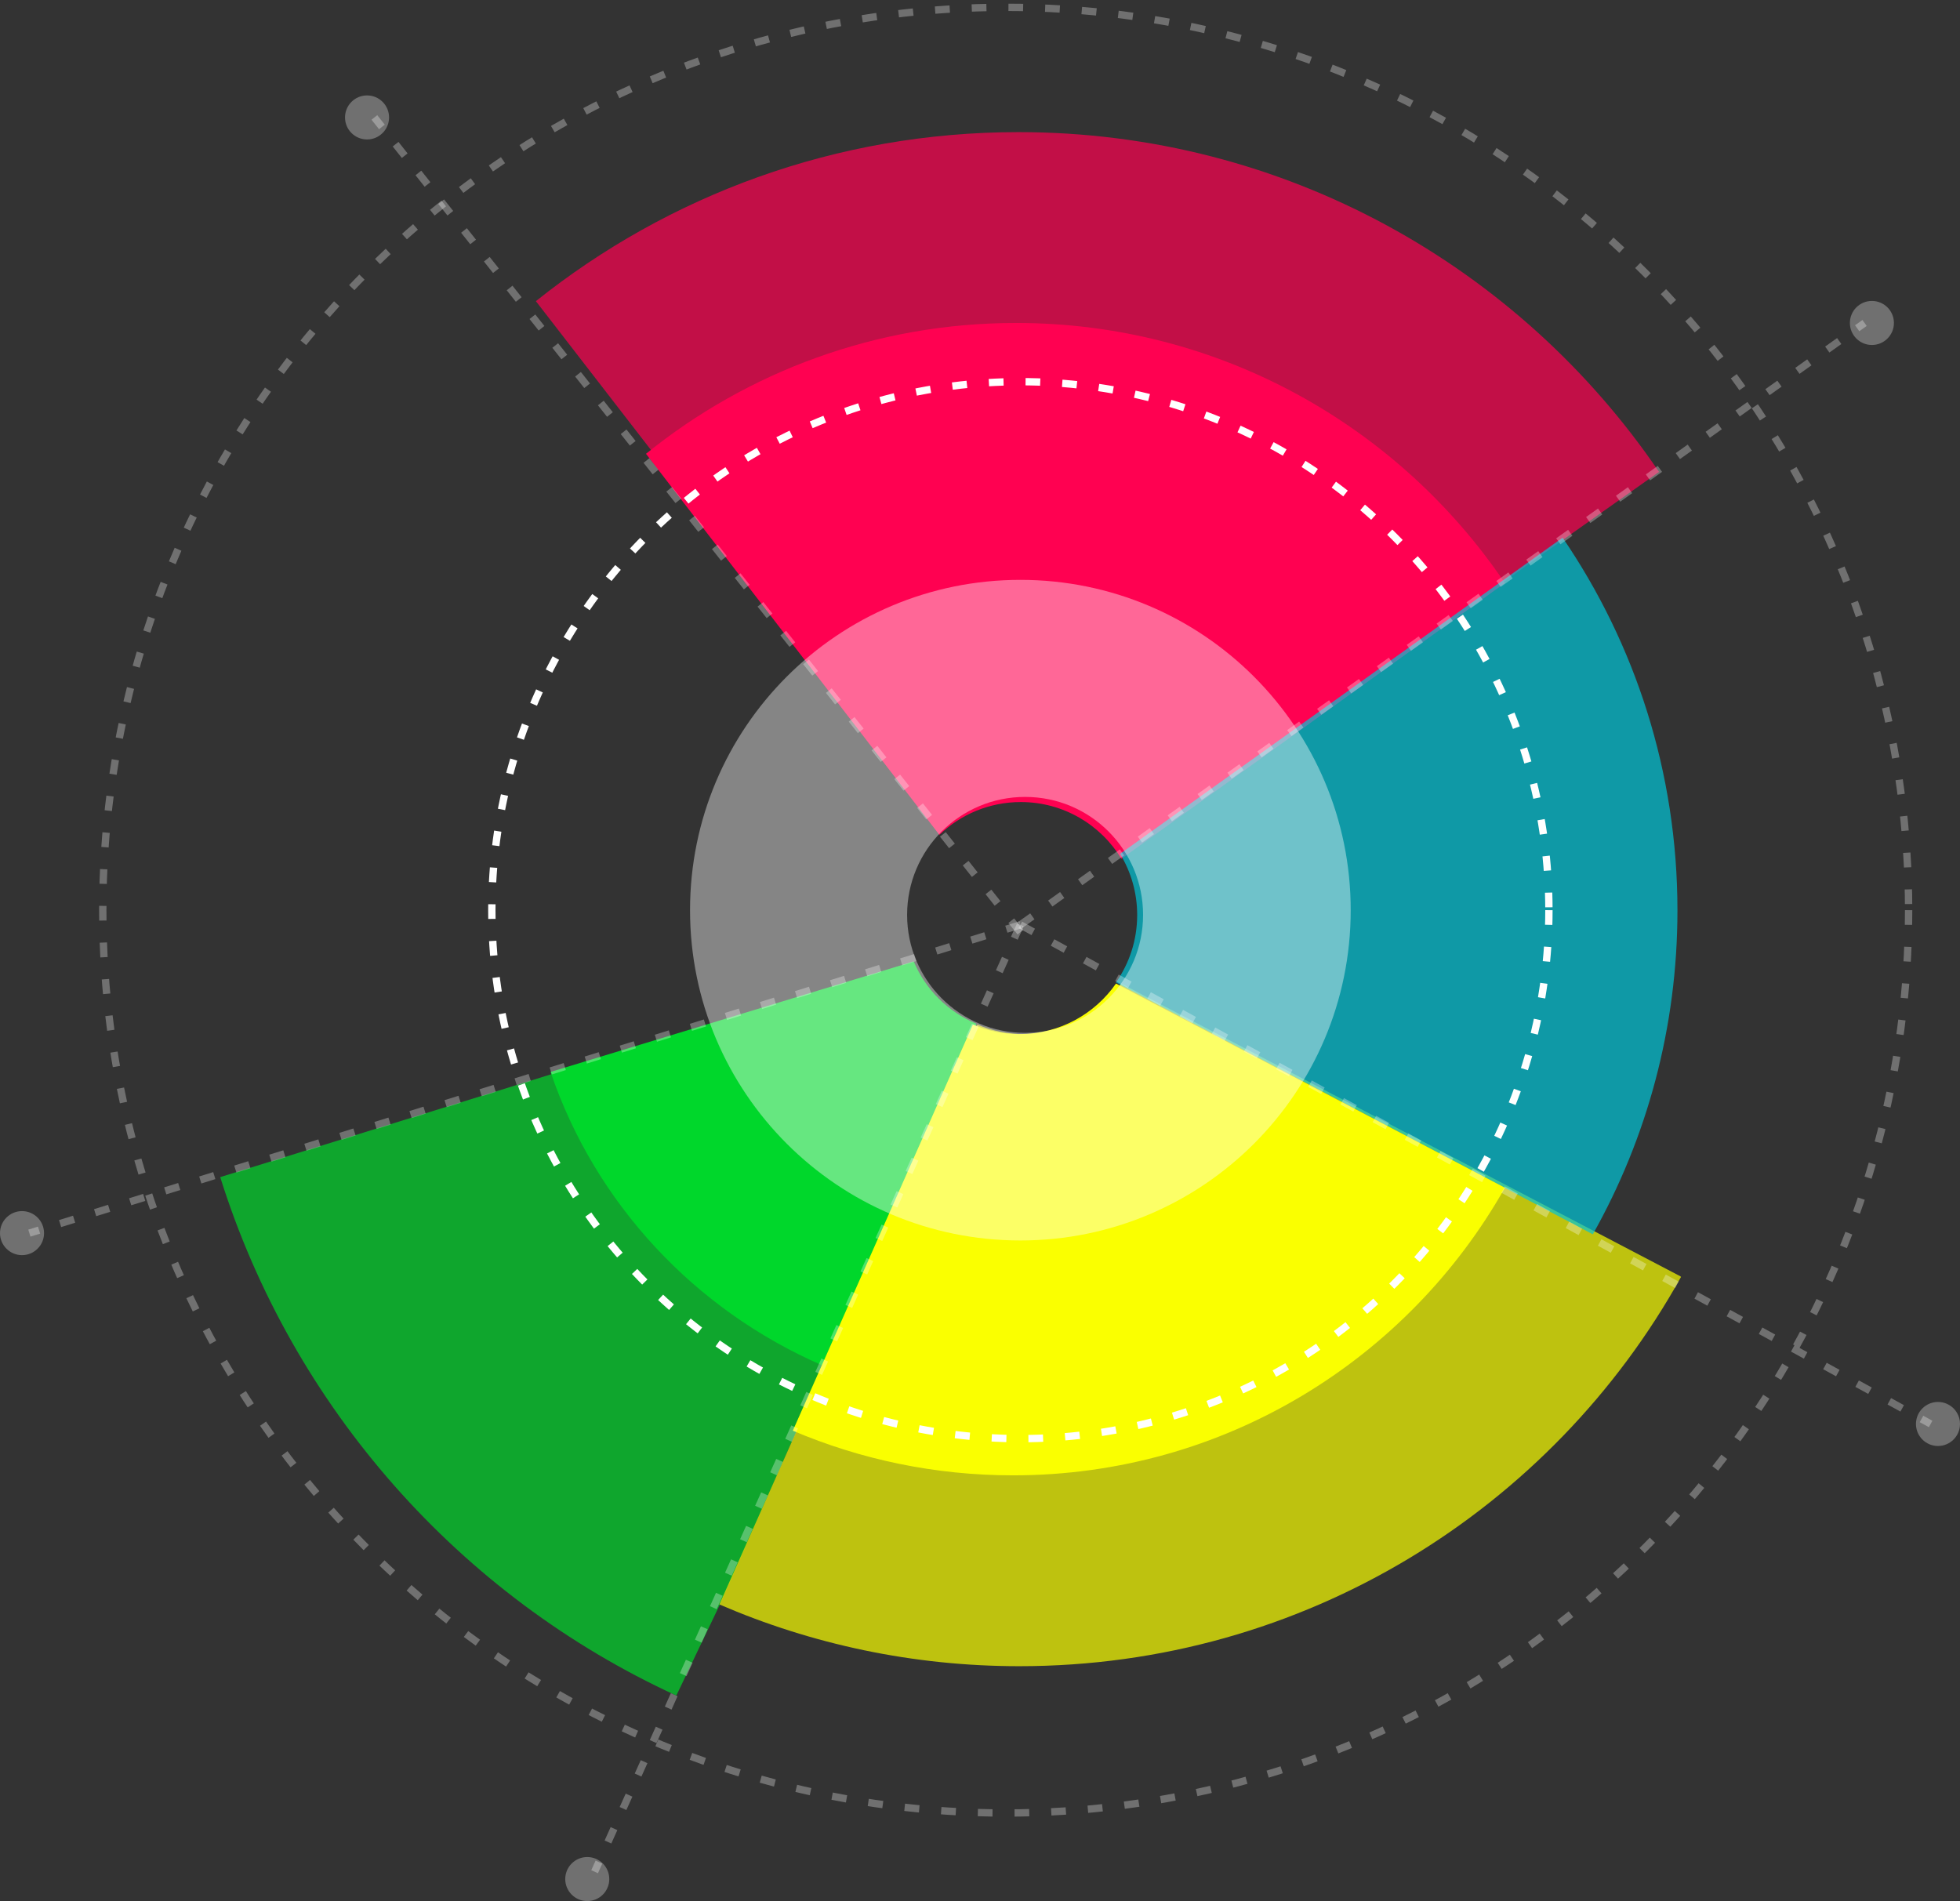 <?xml version="1.0" encoding="UTF-8"?>
<svg width="267px" height="259px" viewBox="0 0 267 259" version="1.1" xmlns="http://www.w3.org/2000/svg" xmlns:xlink="http://www.w3.org/1999/xlink">
    <rect x="0" y="0" width="267" height="259" fill="#333333" stroke="none"/>
    <!-- Generator: Sketch 46.2 (44496) - http://www.bohemiancoding.com/sketch -->
    <title>illu_codata_pie</title>
    <desc>Created with Sketch.</desc>
    <defs></defs>
    <g id="Page-1" stroke="none" stroke-width="1" fill="none" fill-rule="evenodd">
        <g id="003-Technical" transform="translate(-871, -225)">
            <g id="illu_codata_pie" transform="translate(871, 226)">
                <path d="M124.501,130 L30,159.369 C39.865,190.815 62.674,216.472 92.133,230 L97.97,217.799 L133,138.577 C129.178,136.942 126.117,133.853 124.501,130 Z" id="Combined-Shape" fill-opacity="0.7" fill="#00D72B"></path>
                <path d="M124.428,130 L75,145.039 C81.074,162.933 94.619,177.453 111.984,185 L133,138.47 C129.144,136.855 126.057,133.805 124.428,130 Z" id="Combined-Shape" fill="#00D72B"></path>
                <path d="M152.721,133 L228.89,172.871 L229,172.962 C211.437,204.591 177.655,226 138.865,226 C124.346,226 110.528,223 98,217.588 L133.147,138.588 C135.098,139.427 137.249,139.892 139.509,139.892 C144.98,139.892 149.814,137.166 152.721,133 Z" id="Combined-Shape" fill="#FAFF00" opacity="0.7"></path>
                <path d="M152.911,115 L226,63.289 C206.994,35.345 174.999,17 138.734,17 C113.882,17 91.035,25.615 73,40.03 L128.49,111.791 C131.344,109.131 135.17,107.504 139.373,107.504 C145.074,107.504 150.079,110.496 152.911,115 Z" id="Combined-Shape" fill-opacity="0.7" fill="#FF0151"></path>
                <path d="M152.766,116 L205,78.432 C190.532,57.048 166.108,43 138.415,43 C119.327,43 101.792,49.674 88,60.824 L127.964,112.737 C130.846,109.969 134.754,108.27 139.057,108.27 C144.863,108.27 149.948,111.364 152.766,116 Z" id="Combined-Shape" fill="#FF0151"></path>
                <path d="M152.02,132.85 L216.982,167.162 C224.323,154.112 228.51,139.054 228.51,123.019 C228.51,104.192 222.739,86.713 212.868,72.25 L152.579,115.326 C154.059,117.755 154.912,120.608 154.912,123.661 C154.912,127.078 153.843,130.247 152.02,132.85 Z" id="Combined-Shape" fill-opacity="0.7" fill="#00C5D7"></path>
                <path d="" id="Combined-Shape" stroke="#979797" fill="#D8D8D8"></path>
                <path d="M152.025,133 L205,160.822 C191.8,184.211 166.744,200 138.007,200 C127.361,200 117.22,197.833 108,193.916 L132.536,138.582 C134.479,139.42 136.621,139.884 138.87,139.884 C144.318,139.884 149.13,137.161 152.025,133 Z" id="Combined-Shape" fill="#FAFF00"></path>
                <circle id="Oval-3" stroke="#FFFFFF" stroke-dasharray="2,3" cx="139" cy="123" r="72"></circle>
                <circle id="Oval-3" stroke="#FFFFFF" opacity="0.3" stroke-dasharray="2,3" cx="137" cy="123" r="123"></circle>
                <path d="M139,168 C114.147,168 94,147.853 94,123 C94,98.147 114.147,78 139,78 C163.853,78 184,98.147 184,123 C184,147.853 163.853,168 139,168 Z M139.643,139.714 C148.519,139.714 155.714,132.519 155.714,123.643 C155.714,114.767 148.519,107.571 139.643,107.571 C130.767,107.571 123.571,114.767 123.571,123.643 C123.571,132.519 130.767,139.714 139.643,139.714 Z" id="Combined-Shape" fill-opacity="0.4" fill="#FFFFFF"></path>
                <path d="M139,125 L254,43" id="Path-8" stroke="#FFFFFF" opacity="0.3" stroke-dasharray="2,3"></path>
                <path d="M139,126 L51,15" id="Path-8" stroke="#FFFFFF" opacity="0.3" stroke-dasharray="2,3"></path>
                <path d="M139,125 L4,167" id="Path-8" stroke="#FFFFFF" opacity="0.3" stroke-dasharray="2,3"></path>
                <path d="M139,125 L81,254" id="Path-8" stroke="#FFFFFF" opacity="0.3" stroke-dasharray="2,3"></path>
                <path d="M139,125 L263,193" id="Path-8" stroke="#FFFFFF" opacity="0.3" stroke-dasharray="2,3"></path>
                <circle id="Oval-4" fill="#FFFFFF" opacity="0.3" cx="255" cy="43" r="3"></circle>
                <circle id="Oval-4" fill="#FFFFFF" opacity="0.3" cx="264" cy="193" r="3"></circle>
                <circle id="Oval-4" fill="#FFFFFF" opacity="0.3" cx="80" cy="255" r="3"></circle>
                <circle id="Oval-4" fill="#FFFFFF" opacity="0.3" cx="3" cy="167" r="3"></circle>
                <circle id="Oval-4" fill="#FFFFFF" opacity="0.3" cx="50" cy="15" r="3"></circle>
            </g>
        </g>
    </g>
</svg>